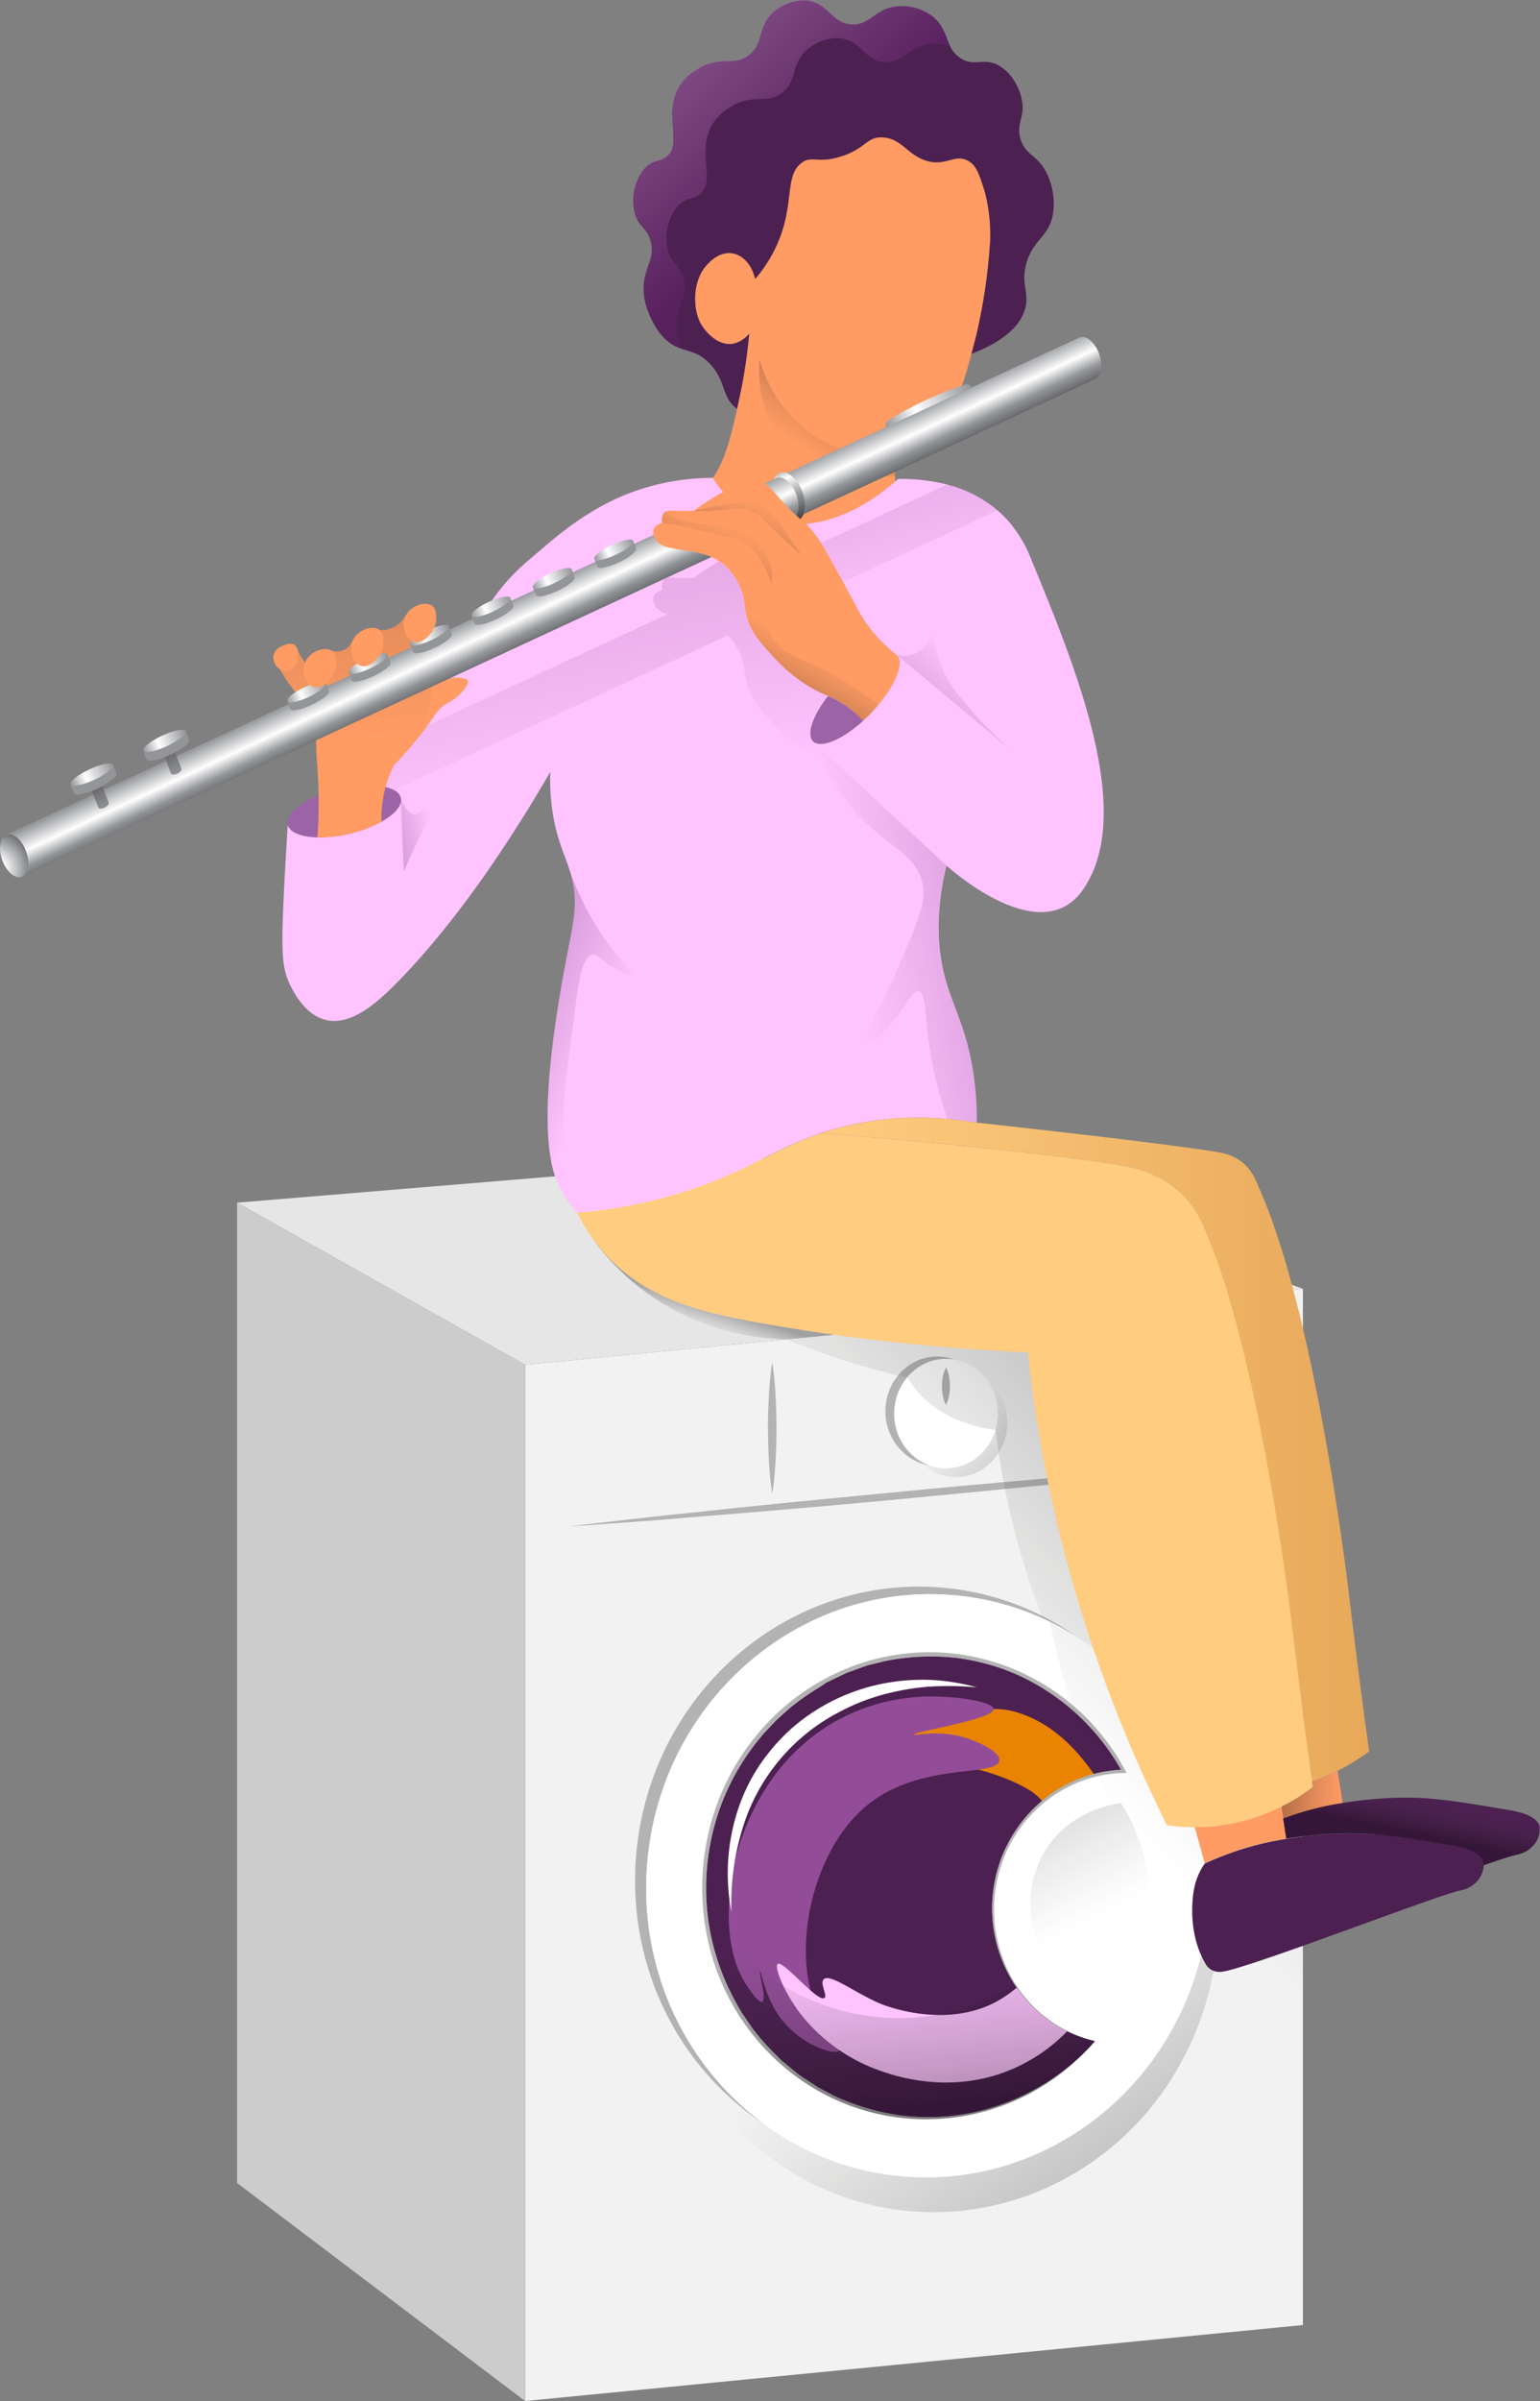 <svg id="Слой_1" data-name="Слой 1" xmlns="http://www.w3.org/2000/svg" xmlns:xlink="http://www.w3.org/1999/xlink" viewBox="0 0 362.45 564.85"><rect x="0" y="0" width="362.45" height="564.85" fill="#808080" stroke="none"/><defs><style>.cls-1{fill:#f2f2f2;}.cls-2{fill:#e6e6e6;}.cls-3{fill:#ccc;}.cls-4{fill:#b3b3b3;}.cls-5{fill:#fff;}.cls-6{fill:url(#Безымянный_градиент_11);}.cls-7{fill:#4c2051;}.cls-8{fill:#e98300;}.cls-9{fill:#934d98;}.cls-10{fill:#ffc4ff;}.cls-11{fill:url(#Безымянный_градиент_11-2);}.cls-12{fill:url(#Безымянный_градиент_11-3);}.cls-13{fill:url(#Безымянный_градиент_11-4);}.cls-14{fill:url(#Безымянный_градиент_11-5);}.cls-15{fill:url(#Безымянный_градиент_11-6);}.cls-16{opacity:0.5;fill:url(#Безымянный_градиент_60);}.cls-17{fill:#ff9b63;}.cls-18{fill:url(#Безымянный_градиент_11-7);}.cls-19{fill:url(#Безымянный_градиент_6);}.cls-20{fill:url(#Безымянный_градиент_6-2);}.cls-21{fill:url(#Безымянный_градиент_6-3);}.cls-22{fill:#9c64a6;}.cls-23{fill:url(#Безымянный_градиент_6-4);}.cls-24{fill:url(#Безымянный_градиент_6-5);}.cls-25{fill:url(#Безымянный_градиент_6-6);}.cls-26{fill:url(#Безымянный_градиент_11-8);}.cls-27{fill:url(#Безымянный_градиент_23);}.cls-28{fill:url(#Безымянный_градиент_20);}.cls-29{fill:url(#Безымянный_градиент_22);}.cls-30{fill:url(#Безымянный_градиент_13);}.cls-31{fill:url(#Безымянный_градиент_23-2);}.cls-32{fill:#939599;}.cls-33{fill:url(#Безымянный_градиент_23-3);}.cls-34{fill:url(#Безымянный_градиент_23-4);}.cls-35{fill:url(#Безымянный_градиент_23-5);}.cls-36{fill:url(#Безымянный_градиент_23-6);}.cls-37{fill:url(#Безымянный_градиент_23-7);}.cls-38{fill:url(#Безымянный_градиент_23-8);}.cls-39{fill:url(#Безымянный_градиент_19);}.cls-40{fill:url(#Безымянный_градиент_19-2);}.cls-41{fill:url(#Безымянный_градиент_23-9);}.cls-42{fill:url(#Безымянный_градиент_23-10);}.cls-43{fill:url(#Безымянный_градиент_11-9);}.cls-44{fill:url(#Безымянный_градиент_11-10);}.cls-45{fill:url(#Безымянный_градиент_11-11);}.cls-46{fill:#ffcc80;}.cls-47{fill:url(#Безымянный_градиент_12);}.cls-48{fill:url(#Безымянный_градиент_24);}.cls-49{fill:url(#Безымянный_градиент_11-12);}</style><linearGradient id="Безымянный_градиент_11" x1="293.65" y1="538.61" x2="313.28" y2="558.08" gradientUnits="userSpaceOnUse"><stop offset="0" stop-color="#3c3b36" stop-opacity="0"/><stop offset="1" stop-opacity="0.3"/></linearGradient><linearGradient id="Безымянный_градиент_11-2" x1="281.11" y1="658.75" x2="290.19" y2="699.95" gradientTransform="translate(75.93 -28.8) rotate(6.61)" xlink:href="#Безымянный_градиент_11"/><linearGradient id="Безымянный_градиент_11-3" x1="296.57" y1="664.94" x2="353.78" y2="731.09" gradientTransform="translate(75.93 -28.8) rotate(6.61)" xlink:href="#Безымянный_градиент_11"/><linearGradient id="Безымянный_градиент_11-4" x1="328.06" y1="654.34" x2="303.95" y2="608.07" xlink:href="#Безымянный_градиент_11"/><linearGradient id="Безымянный_градиент_11-5" x1="233.89" y1="516.6" x2="235.7" y2="511.02" xlink:href="#Безымянный_градиент_11"/><linearGradient id="Безымянный_градиент_11-6" x1="306.23" y1="603.44" x2="377.7" y2="534.51" xlink:href="#Безымянный_градиент_11"/><linearGradient id="Безымянный_градиент_60" x1="258.66" y1="247.7" x2="206.05" y2="191.25" gradientUnits="userSpaceOnUse"><stop offset="0" stop-color="#63206a"/><stop offset="1" stop-color="#ffc4ff"/></linearGradient><linearGradient id="Безымянный_градиент_11-7" x1="258.47" y1="309.9" x2="267.92" y2="295.46" xlink:href="#Безымянный_градиент_11"/><linearGradient id="Безымянный_градиент_6" x1="210.72" y1="452.12" x2="186.68" y2="441.94" gradientUnits="userSpaceOnUse"><stop offset="0" stop-color="#63206a" stop-opacity="0"/><stop offset="1" stop-color="#63206a" stop-opacity="0.3"/></linearGradient><linearGradient id="Безымянный_градиент_6-2" x1="267.7" y1="425.3" x2="311.38" y2="417.72" xlink:href="#Безымянный_градиент_6"/><linearGradient id="Безымянный_градиент_6-3" x1="300" y1="361.72" x2="285.64" y2="378.76" xlink:href="#Безымянный_градиент_6"/><linearGradient id="Безымянный_градиент_6-4" x1="170.91" y1="398.78" x2="159.96" y2="401.18" xlink:href="#Безымянный_градиент_6"/><linearGradient id="Безымянный_градиент_6-5" x1="213.89" y1="391.81" x2="196.93" y2="296.02" xlink:href="#Безымянный_градиент_6"/><linearGradient id="Безымянный_градиент_6-6" x1="288.51" y1="347.13" x2="269.84" y2="284.26" xlink:href="#Безымянный_градиент_6"/><linearGradient id="Безымянный_градиент_11-8" x1="153.42" y1="377.75" x2="149.58" y2="309.9" xlink:href="#Безымянный_градиент_11"/><linearGradient id="Безымянный_градиент_23" x1="296.05" y1="353.25" x2="318.25" y2="353.25" gradientTransform="translate(-133.53 95.11) rotate(-23.04)" gradientUnits="userSpaceOnUse"><stop offset="0" stop-color="#939599"/><stop offset="0.36" stop-color="#fff"/><stop offset="1" stop-color="#939599"/></linearGradient><linearGradient id="Безымянный_градиент_20" x1="203.18" y1="353.92" x2="197.22" y2="341.2" gradientUnits="userSpaceOnUse"><stop offset="0" stop-color="#3f3e40"/><stop offset="0.39" stop-color="#939599"/><stop offset="0.64" stop-color="#fff"/><stop offset="1" stop-color="#939599"/></linearGradient><radialGradient id="Безымянный_градиент_22" cx="67.6" cy="408.33" r="11.26" gradientTransform="translate(140.28 -0.68) rotate(19.62)" gradientUnits="userSpaceOnUse"><stop offset="0.2" stop-color="#fff"/><stop offset="0.63" stop-color="#939599"/><stop offset="1" stop-color="#3f3e40"/></radialGradient><linearGradient id="Безымянный_градиент_13" x1="269.37" y1="365.58" x2="269.37" y2="353.55" gradientTransform="translate(-133.53 95.11) rotate(-23.04)" gradientUnits="userSpaceOnUse"><stop offset="0" stop-color="#3f3e40"/><stop offset="0.45" stop-color="#939599"/><stop offset="0.86" stop-color="#fff"/><stop offset="1" stop-color="#bcbec0"/></linearGradient><linearGradient id="Безымянный_градиент_23-2" x1="141.14" y1="357.47" x2="151.24" y2="357.47" xlink:href="#Безымянный_градиент_23"/><linearGradient id="Безымянный_градиент_23-3" x1="157.07" y1="356.97" x2="167.17" y2="356.97" xlink:href="#Безымянный_градиент_23"/><linearGradient id="Безымянный_градиент_23-4" x1="173" y1="356.46" x2="183.1" y2="356.46" xlink:href="#Безымянный_градиент_23"/><linearGradient id="Безымянный_градиент_23-5" x1="188.93" y1="355.95" x2="199.03" y2="355.95" xlink:href="#Безымянный_градиент_23"/><linearGradient id="Безымянный_градиент_23-6" x1="204.86" y1="355.45" x2="214.96" y2="355.45" xlink:href="#Безымянный_градиент_23"/><linearGradient id="Безымянный_градиент_23-7" x1="220.79" y1="354.94" x2="230.89" y2="354.94" xlink:href="#Безымянный_градиент_23"/><linearGradient id="Безымянный_градиент_23-8" x1="236.72" y1="354.43" x2="246.82" y2="354.43" xlink:href="#Безымянный_градиент_23"/><linearGradient id="Безымянный_градиент_19" x1="91.28" y1="389.07" x2="96.65" y2="400.11" gradientUnits="userSpaceOnUse"><stop offset="0" stop-color="#666"/><stop offset="0.48" stop-color="#939599"/></linearGradient><linearGradient id="Безымянный_градиент_19-2" x1="108.23" y1="380.8" x2="113.66" y2="391.96" xlink:href="#Безымянный_градиент_19"/><linearGradient id="Безымянный_градиент_23-9" x1="86.62" y1="355.55" x2="97.63" y2="355.55" xlink:href="#Безымянный_градиент_23"/><linearGradient id="Безымянный_градиент_23-10" x1="105.45" y1="354.95" x2="116.46" y2="354.95" xlink:href="#Безымянный_градиент_23"/><linearGradient id="Безымянный_градиент_11-9" x1="240.41" y1="327.08" x2="232.09" y2="344.99" xlink:href="#Безымянный_градиент_11"/><linearGradient id="Безымянный_градиент_11-10" x1="248.04" y1="322.03" x2="241.04" y2="337.6" xlink:href="#Безымянный_градиент_11"/><linearGradient id="Безымянный_градиент_11-11" x1="257.27" y1="355.34" x2="250.01" y2="367.88" xlink:href="#Безымянный_градиент_11"/><linearGradient id="Безымянный_градиент_12" x1="262.16" y1="545.06" x2="391.03" y2="545.06" gradientUnits="userSpaceOnUse"><stop offset="0" stop-color="#b05500" stop-opacity="0"/><stop offset="1" stop-color="#b05500" stop-opacity="0.3"/></linearGradient><linearGradient id="Безымянный_градиент_24" x1="370.39" y1="626.23" x2="384.79" y2="626.23" gradientUnits="userSpaceOnUse"><stop offset="0" stop-opacity="0.3"/><stop offset="1" stop-color="#3c3b36" stop-opacity="0"/></linearGradient><linearGradient id="Безымянный_градиент_11-12" x1="402.25" y1="627.37" x2="400.69" y2="634.94" xlink:href="#Безымянный_градиент_11"/></defs><polygon class="cls-1" points="306.65 303.2 306.65 546.97 123.58 564.85 123.58 321.08 181.13 315.46 185.06 315.08 259.89 307.77 306.65 303.2"/><polygon class="cls-2" points="306.65 303.19 123.59 321.07 55.8 282.93 214.24 269.81 306.65 303.19"/><polygon class="cls-3" points="123.59 321.07 123.59 564.85 55.8 513.56 55.8 282.93 123.59 321.07"/><path class="cls-4" d="M202.51,563.12c6.76-.83,13.53-1.56,20.3-2.34l20.31-2.15c13.55-1.42,27.11-2.69,40.67-4s27.13-2.49,40.71-3.63l20.38-1.66c6.8-.49,13.59-1,20.4-1.48-6.76.84-13.53,1.56-20.3,2.34l-20.31,2.16c-13.55,1.41-27.11,2.68-40.67,4s-27.13,2.49-40.72,3.62l-20.37,1.67C216.11,562.13,209.32,562.68,202.51,563.12Z" transform="translate(-68.78 -204)"/><path class="cls-4" d="M250.53,524.48a75,75,0,0,1,.78,7.72c.16,2.58.2,5.15.22,7.72s-.06,5.15-.22,7.72a71.83,71.83,0,0,1-.78,7.72,77.33,77.33,0,0,1-.78-7.72c-.16-2.57-.2-5.14-.22-7.72s.07-5.14.23-7.72A75,75,0,0,1,250.53,524.48Z" transform="translate(-68.78 -204)"/><path class="cls-4" d="M301.57,536c0,7.1-5.46,12.88-12.21,12.88a11.73,11.73,0,0,1-6.85-2.23A13.08,13.08,0,0,1,277.17,536c0-7.11,5.46-12.88,12.19-12.88a11.87,11.87,0,0,1,9.12,4.33A13.18,13.18,0,0,1,301.57,536Z" transform="translate(-68.78 -204)"/><path class="cls-5" d="M303.63,536.55c0,7.1-5.46,12.88-12.21,12.88a11.68,11.68,0,0,1-6.84-2.23,13.08,13.08,0,0,1-5.35-10.65c0-7.11,5.46-12.88,12.19-12.88a11.87,11.87,0,0,1,9.12,4.33A13.18,13.18,0,0,1,303.63,536.55Z" transform="translate(-68.78 -204)"/><path class="cls-6" d="M305.87,538.63c0,7.11-5.46,12.87-12.19,12.87a11.87,11.87,0,0,1-9.1-4.3,11.68,11.68,0,0,0,6.84,2.23c6.75,0,12.21-5.78,12.21-12.88a13.18,13.18,0,0,0-3.09-8.55A13,13,0,0,1,305.87,538.63Z" transform="translate(-68.78 -204)"/><path class="cls-4" d="M291.43,525.72a7.84,7.84,0,0,1,.73,2.19,11.91,11.91,0,0,1,0,4.4,8,8,0,0,1-.74,2.2,7.72,7.72,0,0,1-.74-2.2,12.2,12.2,0,0,1,0-4.4A7.87,7.87,0,0,1,291.43,525.72Z" transform="translate(-68.78 -204)"/><path class="cls-4" d="M349.89,633.34a67.75,67.75,0,0,0-2.21-9.12C340,599.63,319,580.76,292.46,577.69c-36.35-4.21-69.37,22.89-73.73,60.52a70.4,70.4,0,0,0,2.45,28.34s0,0,0,0a67.57,67.57,0,0,0,31.58,39.7A64.17,64.17,0,0,0,276.67,714c26.53,3.08,51.26-10.49,64.4-32.66.14-.26.29-.5.43-.76a70.86,70.86,0,0,0,8.39-47.22Z" transform="translate(-68.78 -204)"/><path class="cls-7" d="M320,681.8a29.29,29.29,0,0,0,6.56,2.36,52.5,52.5,0,0,1-45.74,18.08c-29.14-3.38-49.92-30.56-46.42-60.71a57.86,57.86,0,0,1,1.92-9.53c7.36-25.06,31.19-42,57.15-39a52.51,52.51,0,0,1,40.4,28.06,29.63,29.63,0,0,0-7.26.87,30.81,30.81,0,0,0-12.18,6.18,31.63,31.63,0,0,0-5,5.16,32.79,32.79,0,0,0-1.22,38.14,30.15,30.15,0,0,0,3.5,4.3A30.53,30.53,0,0,0,320,681.8Z" transform="translate(-68.78 -204)"/><path class="cls-8" d="M326.65,622a30.81,30.81,0,0,0-12.18,6.18,12.21,12.21,0,0,0-2.85-2.67c-7.31-4.86-21.29-7.77-28.23-7.29-1.14.08-5.14.44-5.9-1.28a2.3,2.3,0,0,1,.1-1.68c.72-2.05,2.85-3,5.17-4,7.9-3.41,7.69-3.35,7.88-3.4,5.86-1.72,12.25-2.29,16-1.42C315.7,608.54,322.24,615.37,326.65,622Z" transform="translate(-68.78 -204)"/><path class="cls-9" d="M241.71,641.91c1.1-4.62,6.11-22.91,23.48-32.83a46.22,46.22,0,0,1,24.45-5.94c5.86.12,12.95,1.39,13,2.91.06,2.49-18.81,5.28-18.7,6,.06.41,6.51-1.45,13.48,1.25,1.11.43,6.68,2.58,6.55,4.83-.23,4-18.11.3-30.7,10.23-14.06,11.08-19,37.19-11,50.57,1.92,3.2,5,6.29,4.14,7.37-1.11,1.48-9.14-1.26-13.82-7.4-3.79-5-4.61-11.16-4.93-11.06s1.61,6.59.54,7.11c-.92.44-3.65-3.82-3.9-4.21C237.56,660.14,241.26,643.78,241.71,641.91Z" transform="translate(-68.78 -204)"/><path class="cls-10" d="M320,681.8a39.7,39.7,0,0,1-9.89,7.48c-15.72,8.41-30.79,3.05-34.21,1.85a41,41,0,0,1-18.77-13.43c-3.88-5.13-6.18-11-5.31-11.68,1.27-.95,9.44,9.19,11,8,.76-.58-1.11-3.36-.2-4.37,1.42-1.54,7.43,3.23,13.37,5.72.86.37,14.89,6,27-.32a27.77,27.77,0,0,0,5.23-3.59,30.15,30.15,0,0,0,3.5,4.3A30.53,30.53,0,0,0,320,681.8Z" transform="translate(-68.78 -204)"/><path class="cls-5" d="M350.3,626c-7.71-24.59-28.69-43.46-55.22-46.53-36.35-4.22-69.37,22.89-73.73,60.52-3.33,28.68,11,55.22,34.05,68.08a64.11,64.11,0,0,0,23.89,7.69c26.52,3.08,51.26-10.49,64.4-32.66.14-.26.29-.5.43-.76A70.85,70.85,0,0,0,350.3,626Zm-69.44,76.22c-25.46-3-44.55-24.08-46.61-49.5a56.19,56.19,0,0,1,.19-11.21c3.49-30.16,29.93-51.87,59.07-48.5a52.51,52.51,0,0,1,40.4,28.06c-15.55-.05-29.05,12-31,28.38a32.39,32.39,0,0,0,4.92,21.37,30.45,30.45,0,0,0,18.72,13.32A52.5,52.5,0,0,1,280.86,702.24Z" transform="translate(-68.78 -204)"/><path class="cls-4" d="M326.6,684.16A53.33,53.33,0,0,1,298,701.72c-.69.19-1.4.31-2.1.43s-1.4.27-2.11.37c-1.42.15-2.83.39-4.27.43a51.13,51.13,0,0,1-8.57-.18,55.76,55.76,0,0,1-16.48-4.61l-3.84-1.95c-1.22-.75-2.41-1.55-3.63-2.32l-.9-.58-.85-.67-1.68-1.34c-.56-.44-1.14-.88-1.68-1.34l-1.55-1.5a56.41,56.41,0,0,1-5.78-6.38l-2.47-3.54c-.81-1.19-1.45-2.48-2.18-3.72a57.59,57.59,0,0,1-5.76-16.2A57.76,57.76,0,0,1,238,624.79a58.17,58.17,0,0,1,9.26-14.52,52,52,0,0,1,13.25-11l1.85-1.11c.64-.33,1.3-.63,1.95-.94l2-.93,1-.46,1-.37c1.36-.48,2.72-1,4.08-1.45l4.21-1.05a56.16,56.16,0,0,1,17.21-.79A53,53,0,0,1,310.31,597a53.94,53.94,0,0,1,24.29,23.73l.6,1.15h-1.29a29.73,29.73,0,0,0-20.4,8,32.42,32.42,0,0,0-5.08,41.34A30.53,30.53,0,0,0,326.6,684.16Zm0,0a29.84,29.84,0,0,1-10.5-4.53,31.27,31.27,0,0,1-8.11-8.15,33,33,0,0,1,4.65-42.57,31.16,31.16,0,0,1,21.27-8.59l-.68,1.13a53.19,53.19,0,0,0-23.69-22.85,51.23,51.23,0,0,0-16-4.62,54.38,54.38,0,0,0-16.6.82l-4.05,1c-1.31.45-2.61.95-3.92,1.41l-1,.36-.94.45-1.88.9-1.88.91L261.54,601a58.5,58.5,0,0,0-6.83,4.78l-3.1,2.79c-1,1-1.9,2-2.86,3a55.87,55.87,0,0,0-9,14,55.89,55.89,0,0,0-3.86,32.75A56.47,56.47,0,0,0,241.39,674c.69,1.21,1.3,2.47,2.07,3.64l2.36,3.46a55,55,0,0,0,5.54,6.27l1.49,1.48c.53.45,1.08.88,1.62,1.33l1.63,1.32.81.66.88.58c1.17.76,2.32,1.55,3.51,2.3L265,697a54.76,54.76,0,0,0,16.06,4.7,52.13,52.13,0,0,0,16.76-.74A53.67,53.67,0,0,0,326.6,684.16Z" transform="translate(-68.78 -204)"/><path class="cls-4" d="M326.6,684.16A53.33,53.33,0,0,1,298,701.72c-.69.19-1.4.31-2.1.43s-1.4.27-2.11.37c-1.42.15-2.83.39-4.27.43a51.13,51.13,0,0,1-8.57-.18,55.76,55.76,0,0,1-16.48-4.61l-3.84-1.95c-1.22-.75-2.41-1.55-3.63-2.32l-.9-.58-.85-.67-1.68-1.34c-.56-.44-1.14-.88-1.68-1.34l-1.55-1.5a56.41,56.41,0,0,1-5.78-6.38l-2.47-3.54c-.81-1.19-1.45-2.48-2.18-3.72a57.59,57.59,0,0,1-5.76-16.2A57.76,57.76,0,0,1,238,624.79a58.17,58.17,0,0,1,9.26-14.52,52,52,0,0,1,13.25-11l1.85-1.11c.64-.33,1.3-.63,1.95-.94l2-.93,1-.46,1-.37c1.36-.48,2.72-1,4.08-1.45l4.21-1.05a56.16,56.16,0,0,1,17.21-.79A53,53,0,0,1,310.31,597a53.94,53.94,0,0,1,24.29,23.73l.6,1.15h-1.29a29.73,29.73,0,0,0-20.4,8,32.42,32.42,0,0,0-5.08,41.34A30.53,30.53,0,0,0,326.6,684.16Zm0,0a29.84,29.84,0,0,1-10.5-4.53,31.27,31.27,0,0,1-8.11-8.15,33,33,0,0,1,4.65-42.57,31.16,31.16,0,0,1,21.27-8.59l-.68,1.13a53.19,53.19,0,0,0-23.69-22.85,51.23,51.23,0,0,0-16-4.62,54.38,54.38,0,0,0-16.6.82l-4.05,1c-1.31.45-2.61.95-3.92,1.41l-1,.36-.94.45-1.88.9-1.88.91L261.54,601a58.5,58.5,0,0,0-6.83,4.78l-3.1,2.79c-1,1-1.9,2-2.86,3a55.87,55.87,0,0,0-9,14,55.89,55.89,0,0,0-3.86,32.75A56.47,56.47,0,0,0,241.39,674c.69,1.21,1.3,2.47,2.07,3.64l2.36,3.46a55,55,0,0,0,5.54,6.27l1.49,1.48c.53.45,1.08.88,1.62,1.33l1.63,1.32.81.66.88.58c1.17.76,2.32,1.55,3.51,2.3L265,697a54.76,54.76,0,0,0,16.06,4.7,52.13,52.13,0,0,0,16.76-.74A53.67,53.67,0,0,0,326.6,684.16Z" transform="translate(-68.78 -204)"/><path class="cls-5" d="M240.93,653.81a48.06,48.06,0,0,1,1.33-23.45,43.47,43.47,0,0,1,5.11-10.83,47.12,47.12,0,0,1,7.81-9A46.31,46.31,0,0,1,276,600.19a49.24,49.24,0,0,1,11.46-1,49.9,49.9,0,0,1,11.24,1.77,71.37,71.37,0,0,0-11.22-.17,58.27,58.27,0,0,0-10.93,1.89,48.93,48.93,0,0,0-10.26,4.09,45.85,45.85,0,0,0-21.76,24.45A59.68,59.68,0,0,0,240.93,653.81Z" transform="translate(-68.78 -204)"/><path class="cls-11" d="M326.6,684.16a52.5,52.5,0,0,1-45.74,18.08c-25.46-3-44.55-24.08-46.61-49.5,9.94,15.57,26.57,25.53,44.75,26a51.8,51.8,0,0,0,28.88-7.92A30.45,30.45,0,0,0,326.6,684.16Z" transform="translate(-68.78 -204)"/><path class="cls-5" d="M352.51,635.14A67.6,67.6,0,0,0,350.3,626c-7.71-24.6-28.69-43.47-55.22-46.54-36.35-4.21-69.37,22.89-73.73,60.52a70.28,70.28,0,0,0,2.45,28.35l0,0a67.57,67.57,0,0,0,31.58,39.7,64.12,64.12,0,0,0,23.89,7.7c26.52,3.07,51.26-10.5,64.4-32.67.14-.25.29-.5.43-.76A70.08,70.08,0,0,0,353,655.28,70.82,70.82,0,0,0,352.51,635.14ZM234.24,652.75a57.07,57.07,0,0,1,.2-11.22c3.49-30.15,29.93-51.87,59.07-48.49a52.5,52.5,0,0,1,40.4,28.05,31.62,31.62,0,0,0-3.23.17c-14.15,1.5-26,13-27.72,28.21a32.55,32.55,0,0,0,1.88,15.33,31.15,31.15,0,0,0,3,6.05,30.49,30.49,0,0,0,18.72,13.32,54.07,54.07,0,0,1-5.41,5.4,52.06,52.06,0,0,1-40.33,12.67c-21.18-2.46-38-17.49-44.19-37.11A56.68,56.68,0,0,1,234.24,652.75Z" transform="translate(-68.78 -204)"/><path class="cls-12" d="M355,663.45A70.36,70.36,0,0,1,346,690.54c-.14.25-.29.5-.43.76C332.48,713.46,307.74,727,281.21,724a64.17,64.17,0,0,1-23.89-7.69,67.93,67.93,0,0,1-33.5-47.88,67.57,67.57,0,0,0,31.58,39.7,64.12,64.12,0,0,0,23.89,7.7c26.52,3.07,51.26-10.5,64.4-32.67.14-.25.29-.5.43-.76A70.08,70.08,0,0,0,353,655.28a70.82,70.82,0,0,0-.53-20.14A70.23,70.23,0,0,1,355,663.45Z" transform="translate(-68.78 -204)"/><path class="cls-13" d="M332.63,628.17c-1.28.15-12,1.59-17.94,11.34-.65,1-5.83,9.83-2.07,20.08,4.65,12.64,18.44,15.32,19,15.42a42,42,0,0,0,1-46.84Z" transform="translate(-68.78 -204)"/><path class="cls-14" d="M208.89,496.29a57.51,57.51,0,0,0,44.94,22.78L265,518Z" transform="translate(-68.78 -204)"/><path class="cls-15" d="M375.43,655.86v15.73c-7,5.24-14.74,7.37-20.32,4.75-6.89-3.23-9.34-13.19-11.66-22.58a68.39,68.39,0,0,1-1.49-8.19A116.66,116.66,0,0,1,330.3,628c-7.68-14.28-11-27.67-13.17-36.79-.57-2.37-1-4.34-1.28-5.71l-1.68-.79a182.49,182.49,0,0,1-11.08-44.32c-4.46-.6-13.18-2.5-18.9-9.67a21.7,21.7,0,0,1-1.85-2.71l-2.23-.39q-5.33-1.3-11.09-3.08c-5.47-1.7-10.53-3.54-15.18-5.42l74.83-7.31Q352.05,583.83,375.43,655.86Z" transform="translate(-68.78 -204)"/><path class="cls-7" d="M310.36,265.89c-1.37,4.73.58,6.71-.2,10.25-.87,4-4.63,9.06-18.39,13-.56,0-1.6-.09-2.91-.06-15.68.34-22.64,11.39-38.17,12.7-4,.34-6.47-.16-8.46-1.62-3.63-2.68-2.47-6.15-6.07-10.25-4.11-4.69-7.49-2.27-11.64-7-.68-.79-4.37-5.62-4.26-11.24.09-4.82,2.66-6.53,1.75-10.63-.81-3.67-3-3.32-3.92-7.36a12.06,12.06,0,0,1,2.07-9.64c2.38-3,4.37-1.49,6.28-4,2.37-3.14-1.21-9.48,2.05-15.43a11.36,11.36,0,0,1,4-4.05c5.58-3.84,9-.62,12.73-3.74,3.53-2.94,1.74-6.8,5.92-10.23a11,11,0,0,1,7.11-2.49c5.34.28,6,5.24,10.74,5.67s5.87-4.34,12-4.28a11.85,11.85,0,0,1,7,2.21c4.39,3.26,3,7.54,6.88,10,3.44,2.22,5.64-.49,9.45,2s4.77,7,4.88,7.43c1,4.43-1.3,5.65-.27,9.42,1.13,4.13,4.22,3.76,6.42,8.67a16.31,16.31,0,0,1,1.23,9.23C315.58,259.84,312,260.23,310.36,265.89Z" transform="translate(-68.78 -204)"/><path class="cls-16" d="M292.46,214.9a12.65,12.65,0,0,0-3.64-.54c-6.11-.06-7.26,4.7-12,4.28s-5.39-5.39-10.74-5.66h-.44a11.21,11.21,0,0,0-6.67,2.49c-4.18,3.43-2.39,7.29-5.92,10.23-3.75,3.12-7.15-.09-12.73,3.74a11.45,11.45,0,0,0-4,4c-3.26,6,.32,12.29-2.05,15.43-1.91,2.53-3.9,1-6.28,4a12.06,12.06,0,0,0-2.07,9.64c.92,4,3.11,3.69,3.92,7.36.91,4.1-1.65,5.81-1.75,10.63a15,15,0,0,0,1,5.41,10.15,10.15,0,0,1-4.53-3.13c-.68-.78-4.37-5.62-4.26-11.23.09-4.83,2.66-6.54,1.75-10.64-.81-3.66-3-3.31-3.92-7.36a12.06,12.06,0,0,1,2.07-9.64c2.38-3,4.37-1.49,6.28-4,2.37-3.14-1.21-9.47,2.05-15.43a11.45,11.45,0,0,1,4-4.05c5.58-3.83,9-.62,12.73-3.74,3.53-2.94,1.74-6.79,5.92-10.22a11,11,0,0,1,7.11-2.49c4.51.23,5.69,3.79,8.79,5.16a6.27,6.27,0,0,0,1.95.5c4.72.42,5.87-4.34,12-4.28a11.85,11.85,0,0,1,7,2.21C291,209.86,291.3,212.6,292.46,214.9Z" transform="translate(-68.78 -204)"/><path class="cls-17" d="M301.82,260.35c0,.3,0,.7-.08,1.34a132.19,132.19,0,0,1-3.2,21.22c-3.09,12-5.26,20.58-12.93,25.87a24.08,24.08,0,0,1-5.68,2.89,14.69,14.69,0,0,0-.51,4.28,14.4,14.4,0,0,0,.69,4.05,13.58,13.58,0,0,0,4,6c-2.41,2.26-11.86,10.58-25.83,10.37-17.87-.27-28.5-14.27-29.95-16.26a7.92,7.92,0,0,0,3.94-.26c6.3-2.17,8.54-12.76,10.72-23.09a119.16,119.16,0,0,0,2.12-14.31,6.51,6.51,0,0,1-3.94,2.43c-3.6.51-6.33-3.09-6.73-3.62a10,10,0,0,1-.74-1.14c-1.75-3.07-2.24-10,1.65-14,.71-.74,3-3.09,6-2.48,2.45.5,4.47,2.87,5.15,6a32.41,32.41,0,0,0,5.75-9.5c3.41-8.77,1.28-14.83,5.15-17.79,2.46-1.9,3.75.26,9.42-1.57s5.89-4.49,9.36-4.46c4.63,0,6,4,10.49,5.46,4.73,1.56,6.94-1.88,10.21.21,1.77,1.13,2.4,3.11,3.66,7.09A39.92,39.92,0,0,1,301.82,260.35Z" transform="translate(-68.78 -204)"/><path class="cls-18" d="M279.93,311.67l-.51,4.28c-.87.08-1.81.14-2.8.14,0,0-1.55,0-3.13-.15-15.8-1.61-21.89-10.29-21.89-10.29-4.33-6.15-4.33-13.53-4.07-17.08a33.76,33.76,0,0,0,6.8,12.62C263.94,312.21,277.46,311.79,279.93,311.67Z" transform="translate(-68.78 -204)"/><path class="cls-10" d="M324.16,412.54a13.09,13.09,0,0,1-4.32,4.45c-10.23,6.11-25.94-7.28-28.31-9.35-2.92,12.12-1.84,20.79-.29,26.49,1.83,6.73,5,11.74,6.58,22.13a71.7,71.7,0,0,1,.86,11.84c-2.41-.4-4.72-.68-6.93-.86a73.71,73.71,0,0,0-26.83,2.42c-1,.27-1.87.56-2.76.85-11.54,3.83-17.77,9.35-33.29,14.11a114.27,114.27,0,0,1-24.31,4.68,29.85,29.85,0,0,1-3.86-5.61c-2-3.71-6.3-13.86,1.28-53.61,1.75-9.15,2.88-13.34,1.43-19.33-.14-.6-.3-1.17-.47-1.73,0,0,0,0,0,0l0,0c-1.23-4-3.06-7.31-4.07-13.76a50.82,50.82,0,0,1-.58-9.66c-8.43,14.53-21.12,34.26-35.76,49.24-4.87,5-11.31,10.82-17.45,9-4.65-1.35-7.21-6.51-8-8.1-2-4.11-2.17-7.83-1.43-22.75.28-5.6.58-10.62.86-15l7.26-2.28,7.62-2.39c1-1.25,2.27-2.77,3.68-4.55,2.31-2.91,5.1-6.51,8.13-10.66,3.17-4.33,5.8-8.12,8-11.48,10.95-16.54,12.31-22.69,22.5-31.28,5.33-4.49,13-11.66,24.23-15.71a55.32,55.32,0,0,1,18.61-3.21,24.17,24.17,0,0,0,8.66,8.32c10.08,5.52,23.73,2.18,34.93-8.07A43.34,43.34,0,0,1,291.72,318a29.43,29.43,0,0,1,11.82,6.07,24.48,24.48,0,0,1,2.57,2.53,29.94,29.94,0,0,1,5.38,9C321.89,360.85,335.73,394.48,324.16,412.54Z" transform="translate(-68.78 -204)"/><path class="cls-19" d="M219.09,434.16a22.27,22.27,0,0,1-5.47-2.23c-3.36-1.93-4.2-3.58-5.47-3.36-2.31.41-3.19,6.5-3.93,12.11-2,15.26-3,22.89-2.82,27.91a96.84,96.84,0,0,0,3.16,20.71,29.85,29.85,0,0,1-3.86-5.61c-2-3.71-6.3-13.86,1.28-53.61,1.75-9.15,2.88-13.34,1.43-19.33-.14-.6-.3-1.17-.47-1.73a66.89,66.89,0,0,0,7.26,14.53A62.14,62.14,0,0,0,219.09,434.16Z" transform="translate(-68.78 -204)"/><path class="cls-20" d="M298.68,468.1c-2.41-.4-4.72-.68-6.93-.86-.15-.42-.29-.84-.42-1.25a91.91,91.91,0,0,1-4.49-21.81c-.2-2.48-.4-6.6-1.83-7s-2.93,3.37-6.22,7.37a32.65,32.65,0,0,1-9.33,7.77,174.57,174.57,0,0,0,10.61-20.52c4.56-10.44,6.81-15.74,5.85-19.92-1.91-8.33-10.33-8.64-19.2-21.12a53.31,53.31,0,0,1-4.74-8.08c-.79-1.63-1.38-3.08-1.84-4.27h0l0,0s0,0,0,0l8.41,7.83,22.92,21.33c-2.92,12.12-1.84,20.79-.29,26.49,1.83,6.73,5,11.74,6.58,22.13A71.7,71.7,0,0,1,298.68,468.1Z" transform="translate(-68.78 -204)"/><path class="cls-21" d="M307.09,380.82l-27-22.53-.22-.18.09,0a6.42,6.42,0,0,0,3.93-.22c3.4-1.32,4.46-5.14,4.57-5.58a26.55,26.55,0,0,0,1.8,8.21A25.81,25.81,0,0,0,294,367,103.46,103.46,0,0,0,307.09,380.82Z" transform="translate(-68.78 -204)"/><path class="cls-22" d="M158.56,397.32h0A32,32,0,0,1,143.48,401c-3.88-.1-6.65-1.19-7-3.08-.43-2.22,2.62-4.9,7.3-6.8a31.77,31.77,0,0,1,5-1.57,24.67,24.67,0,0,1,10.75-.39,7.79,7.79,0,0,1,2,.73,2.89,2.89,0,0,1,1.62,1.93C163.43,393.58,161.62,395.61,158.56,397.32Z" transform="translate(-68.78 -204)"/><path class="cls-22" d="M272,373.52c-4.88,4.43-9.82,6.55-11.75,5,0,0,0,0,0,0l0,0h0a1.75,1.75,0,0,1-.2-.19c-1.48-1.76.1-6.1,3.6-10.59a21,21,0,0,1,3.78,2A27.63,27.63,0,0,1,272,373.52Z" transform="translate(-68.78 -204)"/><path class="cls-23" d="M166.37,395.61c.9,0,1.46-.73,4.22-3.44,1.13-1.11,2.06-2,2.66-2.55q-3.36,6.27-6.64,13.24c-1,2.07-1.9,4.11-2.79,6.14q-.36-8.58-.73-17.17C163.72,393.37,164.87,395.55,166.37,395.61Z" transform="translate(-68.78 -204)"/><path class="cls-24" d="M260.14,378.44c.46,1.19,1.05,2.64,1.84,4.27a26.52,26.52,0,0,1-3.28-1.78,39.22,39.22,0,0,1-8.06-6.85c-3.34-3.72-5.08-5.64-6-8.94-.85-3-.35-4.73-1.91-7.9a16,16,0,0,0-2.18-3.29c-.14-.16-.27-.32-.43-.48L161.47,389.9a7.79,7.79,0,0,0-2-.73,24.18,24.18,0,0,1,1.42-3.95c2.23-4.87,4.48-5.48,7-9.85l58-26.87a4.52,4.52,0,0,1-2.82-1.87,2.93,2.93,0,0,1-.49-2.2c.34-1.15,1.74-1.55,2.06-1.64a2.83,2.83,0,0,1,.4-2.38,1.41,1.41,0,0,1,.52-.35c.62-.24,1.62-.12,3.55-.08,1.24,0,2.24,0,2.91,0a59,59,0,0,1,6-3.93,11.76,11.76,0,0,1,1.67,1.3,9.74,9.74,0,0,1,.83.88,16,16,0,0,1,2.18,3.29c1.56,3.17,1.06,4.89,1.91,7.9a13.5,13.5,0,0,0,.62,1.73c1,2.35,2.68,4.19,5.4,7.21a39.22,39.22,0,0,0,8.06,6.85,29.33,29.33,0,0,0,4.84,2.46c-3.5,4.49-5.08,8.83-3.6,10.59a1.75,1.75,0,0,0,.2.19Z" transform="translate(-68.78 -204)"/><path class="cls-25" d="M303.54,324.07,267.23,340.9l-.32-.59c-2.27-4.14-3.72-6.78-4.85-8.57L291.72,318A29.43,29.43,0,0,1,303.54,324.07Z" transform="translate(-68.78 -204)"/><path class="cls-17" d="M155.24,377.1a23.2,23.2,0,0,1,3.53-4.62,22.78,22.78,0,0,1,4.91-3.73,21.86,21.86,0,0,1,4.08-1.8c1.22-.79,2.29-1.38,3.09-1.81a12.85,12.85,0,0,1,4.91-1.74,5.88,5.88,0,0,1,1.6.12c.84.16,1.32.26,1.49.6.36.75-.93,2.2-1.33,2.65a12.17,12.17,0,0,1-3.47,2.7c-2.22,1.2-2.69,2.66-5.74,6.67a76.67,76.67,0,0,1-6.73,7.75Q158.42,380.5,155.24,377.1Z" transform="translate(-68.78 -204)"/><path class="cls-17" d="M170.38,359.08l-6-10.46a7.27,7.27,0,0,1-3.28,3.09,6.25,6.25,0,0,1-2.91.53L151.67,355a4.4,4.4,0,0,1-2.33,2.05,3.92,3.92,0,0,1-2.94-.15q-.89,3.09-1.78,6.18c-.1.43-.27,1.16-.46,2.09-.65-.89-1.31-1.8-2-2.76C141,360.69,140,359,139,357.45l-4.57,3.45a29.69,29.69,0,0,0,2.63,4.3,28.62,28.62,0,0,0,5.78,5.89c.23-.64.47-1.28.7-1.93a81,81,0,0,0-.06,15.09c0,.48.11,2.08.22,4.29,0,.68.06,1.49.07,2.59,0,2.87,0,6.19-.28,9.88a32,32,0,0,0,15.08-3.68h0a29.5,29.5,0,0,1,.94-8.15,24.18,24.18,0,0,1,1.42-3.95c2.7-5.9,5.73-6.16,7.83-11.44a23.66,23.66,0,0,0,1.33-5.5A37.7,37.7,0,0,0,170.38,359.08Z" transform="translate(-68.78 -204)"/><path class="cls-26" d="M170.38,359.08l-6-10.46a7.27,7.27,0,0,1-3.28,3.09,6.25,6.25,0,0,1-2.91.53L151.67,355a4.4,4.4,0,0,1-2.33,2.05,3.92,3.92,0,0,1-2.94-.15q-.89,3.09-1.78,6.18c-.1.43-.27,1.16-.46,2.09-.65-.89-1.31-1.8-2-2.76C141,360.69,140,359,139,357.45l-4.57,3.45a29.69,29.69,0,0,0,2.63,4.3,28.62,28.62,0,0,0,5.78,5.89c.23-.64.47-1.28.7-1.93a81,81,0,0,0-.06,15.09c0,.48.11,2.08.22,4.29,0,.68.06,1.49.07,2.59,0,2.87,0,6.19-.28,9.88a32,32,0,0,0,15.08-3.68h0a29.5,29.5,0,0,1,.94-8.15,24.18,24.18,0,0,1,1.42-3.95c2.7-5.9,5.73-6.16,7.83-11.44a23.66,23.66,0,0,0,1.33-5.5A37.7,37.7,0,0,0,170.38,359.08Z" transform="translate(-68.78 -204)"/><path class="cls-27" d="M298.06,296.85,278,306.17l-.65-1.64a1.37,1.37,0,0,1,.52-1.66A86.27,86.27,0,0,1,296,294.46a1.2,1.2,0,0,1,1.47.75Z" transform="translate(-68.78 -204)"/><path class="cls-28" d="M327.37,287c1.06,2.7.69,5.46-.81,6.16L74,410.22l-3.82-9.78,252.55-117C324.25,282.72,326.32,284.34,327.37,287Z" transform="translate(-68.78 -204)"/><ellipse class="cls-29" cx="72.1" cy="405.33" rx="2.99" ry="5.25" transform="translate(-200.68 -156.26) rotate(-19.62)"/><path class="cls-30" d="M254,315.29a2.21,2.21,0,0,0-1.8,0,2.53,2.53,0,0,0-1.25,1.42l.51-.24c1.5-.69,3.58.93,4.64,3.62s.68,5.46-.82,6.16l-.51.24a2.28,2.28,0,0,0,1.81,0,2.6,2.6,0,0,0,1.24-1.41,8.07,8.07,0,0,0-.32-5.64A7.19,7.19,0,0,0,254,315.29Z" transform="translate(-68.78 -204)"/><path class="cls-31" d="M145.5,364.73c.14.36-.39,1-1.33,1.67a16.48,16.48,0,0,1-2.81,1.62,15.18,15.18,0,0,1-3,1.09c-1.09.25-1.87.23-2-.13-.26-.66,1.58-2.13,4.12-3.3S145.24,364.07,145.5,364.73Z" transform="translate(-68.78 -204)"/><path class="cls-32" d="M145.5,364.73l.7,1.81c.25.64-1.59,2.13-4.13,3.31s-4.78,1.58-5,.94l-.71-1.81c.14.36.92.38,2,.13a15.18,15.18,0,0,0,3-1.09,16.48,16.48,0,0,0,2.81-1.62C145.11,365.72,145.64,365.09,145.5,364.73Z" transform="translate(-68.78 -204)"/><path class="cls-33" d="M160,358c.14.36-.39,1-1.33,1.67a16.48,16.48,0,0,1-2.81,1.62,15.18,15.18,0,0,1-3,1.09c-1.09.25-1.87.23-2-.13-.26-.66,1.58-2.13,4.12-3.3S159.7,357.37,160,358Z" transform="translate(-68.78 -204)"/><path class="cls-32" d="M160,358l.7,1.81c.25.64-1.59,2.13-4.13,3.31s-4.78,1.58-5,.94l-.71-1.81c.14.36.92.38,2,.13a15.18,15.18,0,0,0,3-1.09,16.48,16.48,0,0,0,2.81-1.62C159.57,359,160.1,358.39,160,358Z" transform="translate(-68.78 -204)"/><path class="cls-34" d="M174.42,351.33c.14.36-.39,1-1.33,1.67a16.48,16.48,0,0,1-2.81,1.62,15,15,0,0,1-3,1.09c-1.09.25-1.87.23-2-.13-.26-.66,1.58-2.13,4.12-3.3S174.16,350.67,174.42,351.33Z" transform="translate(-68.78 -204)"/><path class="cls-32" d="M174.42,351.33l.7,1.81c.25.64-1.59,2.13-4.13,3.31s-4.78,1.58-5,.94l-.71-1.81c.14.36.92.38,2,.13a15,15,0,0,0,3-1.09,16.48,16.48,0,0,0,2.81-1.62C174,352.32,174.56,351.69,174.42,351.33Z" transform="translate(-68.78 -204)"/><path class="cls-35" d="M188.88,344.63c.14.36-.39,1-1.33,1.67a16.48,16.48,0,0,1-2.81,1.62,15.6,15.6,0,0,1-3,1.09c-1.09.25-1.87.23-2-.13-.26-.66,1.58-2.13,4.12-3.3S188.62,344,188.88,344.63Z" transform="translate(-68.78 -204)"/><path class="cls-32" d="M188.88,344.63l.7,1.81c.26.64-1.59,2.13-4.12,3.31s-4.79,1.58-5,.94l-.71-1.81c.14.36.92.38,2,.13a15.6,15.6,0,0,0,3-1.09,16.48,16.48,0,0,0,2.81-1.62C188.49,345.62,189,345,188.88,344.63Z" transform="translate(-68.78 -204)"/><path class="cls-36" d="M203.34,337.93c.14.36-.39,1-1.32,1.67a17,17,0,0,1-2.82,1.62,15.5,15.5,0,0,1-3,1.08c-1.09.26-1.87.24-2-.12-.26-.66,1.58-2.13,4.12-3.3S203.08,337.27,203.34,337.93Z" transform="translate(-68.78 -204)"/><path class="cls-32" d="M203.34,337.93l.7,1.81c.26.64-1.59,2.13-4.12,3.3s-4.79,1.59-5,.95l-.71-1.81c.14.36.92.38,2,.12a15.5,15.5,0,0,0,3-1.08A17,17,0,0,0,202,339.6C203,338.91,203.48,338.29,203.34,337.93Z" transform="translate(-68.78 -204)"/><path class="cls-37" d="M217.8,331.23c.14.36-.39,1-1.32,1.67a17,17,0,0,1-2.82,1.62,15.5,15.5,0,0,1-3,1.08c-1.09.26-1.87.24-2-.12-.25-.66,1.58-2.13,4.12-3.3S217.54,330.57,217.8,331.23Z" transform="translate(-68.78 -204)"/><path class="cls-32" d="M217.8,331.23l.71,1.81c.25.64-1.6,2.13-4.13,3.3s-4.79,1.59-5,1l-.71-1.81c.14.36.92.38,2,.12a15.5,15.5,0,0,0,3-1.08,17,17,0,0,0,2.82-1.62C217.41,332.21,217.94,331.59,217.8,331.23Z" transform="translate(-68.78 -204)"/><path class="cls-38" d="M232.26,324.53c.14.36-.39,1-1.32,1.67a17.3,17.3,0,0,1-2.81,1.62,15.8,15.8,0,0,1-3,1.08c-1.09.26-1.87.24-2-.12-.25-.66,1.58-2.13,4.12-3.31S232,323.87,232.26,324.53Z" transform="translate(-68.78 -204)"/><path class="cls-32" d="M232.26,324.53l.71,1.81c.25.64-1.6,2.13-4.13,3.3s-4.79,1.59-5,.95l-.71-1.81c.14.36.92.38,2,.12a15.8,15.8,0,0,0,3-1.08,17.3,17.3,0,0,0,2.81-1.62C231.87,325.51,232.4,324.89,232.26,324.53Z" transform="translate(-68.78 -204)"/><path class="cls-39" d="M94.43,393a2.29,2.29,0,0,1-1,1,2.2,2.2,0,0,1-1.41.17c-.62-1.57-1.23-3.13-1.84-4.7l2.43-1.12Z" transform="translate(-68.78 -204)"/><path class="cls-40" d="M111.54,385a2,2,0,0,1-1,1,2.06,2.06,0,0,1-1.45.12l-1.83-4.7,2.42-1.12Z" transform="translate(-68.78 -204)"/><path class="cls-41" d="M95.4,383.93c.15.4-.42,1.08-1.44,1.83a19.12,19.12,0,0,1-3.07,1.76,16.6,16.6,0,0,1-3.29,1.18c-1.2.28-2,.26-2.2-.14-.28-.71,1.73-2.31,4.49-3.59S95.12,383.22,95.4,383.93Z" transform="translate(-68.78 -204)"/><path class="cls-32" d="M95.4,383.93l.77,2c.27.7-1.74,2.32-4.5,3.6s-5.22,1.73-5.5,1l-.77-2c.16.4,1,.42,2.2.14a16.6,16.6,0,0,0,3.29-1.18A19.12,19.12,0,0,0,94,385.76C95,385,95.55,384.33,95.4,383.93Z" transform="translate(-68.78 -204)"/><path class="cls-42" d="M112.5,376c.15.4-.42,1.08-1.45,1.83A19,19,0,0,1,108,379.6a17.09,17.09,0,0,1-3.3,1.18c-1.19.28-2,.26-2.19-.14-.28-.71,1.73-2.32,4.49-3.6S112.22,375.29,112.5,376Z" transform="translate(-68.78 -204)"/><path class="cls-32" d="M112.5,376l.77,2c.27.71-1.74,2.33-4.51,3.61s-5.22,1.73-5.49,1l-.77-2c.15.4,1,.42,2.19.14a17.09,17.09,0,0,0,3.3-1.18,19,19,0,0,0,3.06-1.76C112.08,377.09,112.65,376.41,112.5,376Z" transform="translate(-68.78 -204)"/><path class="cls-17" d="M280.52,360.1c-.06,2.39-1.91,6-4.94,9.64l-.07.09c-.67.79-1.39,1.59-2.17,2.37-.46.46-.93.9-1.39,1.32a27.63,27.63,0,0,0-4.63-3.86,21,21,0,0,0-3.78-2,29.33,29.33,0,0,1-4.84-2.46,39.22,39.22,0,0,1-8.06-6.85c-2.72-3-4.37-4.86-5.4-7.21a13.5,13.5,0,0,1-.62-1.73c-.85-3-.35-4.73-1.91-7.9a16,16,0,0,0-2.18-3.29,9.74,9.74,0,0,0-.83-.88A11.76,11.76,0,0,0,238,336c-5.55-3.6-12.92-1.72-14.94-5.14a2.93,2.93,0,0,1-.49-2.2c.34-1.15,1.74-1.55,2.06-1.64a2.83,2.83,0,0,1,.4-2.38,1.41,1.41,0,0,1,.52-.35c.62-.24,1.62-.12,3.55-.08,1.24,0,2.24,0,2.91,0a58.39,58.39,0,0,1,8.34-5.21c4.22-2.16,5.71-2.26,7-1.94,1.76.45,2.67,1.65,4.51,3.73,5.61,6.36,5.8,5,9,9.23a20.62,20.62,0,0,1,1.17,1.71c1.13,1.79,2.58,4.43,4.85,8.57l.32.59c3.38,6.19,4,7.79,6.09,10.57a36.43,36.43,0,0,0,5.92,6.15l.61.49.22.18A2.86,2.86,0,0,1,280.52,360.1Z" transform="translate(-68.78 -204)"/><path class="cls-43" d="M250.32,341.31a21.32,21.32,0,0,0-3.28-6.48,11.9,11.9,0,0,0-3.62-3.49c-1.23-.72-2.07-.83-4.24-1.27-6.06-1.24-6.68-1.85-12.19-2.69-1-.16-1.81-.26-2.33-.33a2.83,2.83,0,0,1,.4-2.38,1.41,1.41,0,0,1,.52-.35,11.68,11.68,0,0,0,1.3,1c2.62,1.71,4.72,1.55,8.83,2.12,4.78.66,7.16,1,9.22,2.36a12.21,12.21,0,0,1,5.33,7.62A11.62,11.62,0,0,1,250.32,341.31Z" transform="translate(-68.78 -204)"/><path class="cls-44" d="M232,324.22a50.28,50.28,0,0,0,7.5-.29c2.29-.26,3.7-.58,5.55.06a9.43,9.43,0,0,1,3.67,2.55c2,2,4.72,4.6,8.66,8-1-1.45-2.35-3.45-4.05-5.81-3.72-5.14-4.38-5.61-5-5.92-2.06-1.14-4.61-.78-9.62,0C235.94,323.29,233.6,323.83,232,324.22Z" transform="translate(-68.78 -204)"/><path class="cls-45" d="M275.58,369.74l-.07.09c-.67.79-1.39,1.59-2.17,2.37-.46.46-.93.9-1.39,1.32a27.63,27.63,0,0,0-4.63-3.86,21,21,0,0,0-3.78-2,29.33,29.33,0,0,1-4.84-2.46,39.22,39.22,0,0,1-8.06-6.85c-2.72-3-4.37-4.86-5.4-7.21a13.5,13.5,0,0,1-.62-1.73c-.85-3-.35-4.73-1.91-7.9a16,16,0,0,0-2.18-3.29,22.35,22.35,0,0,1,4.88,4.64c3.63,4.7,2.75,7.44,5.2,11.27,2.86,4.46,6.06,3.84,15.6,9.36a85,85,0,0,1,8.91,5.9C275.28,369.51,275.44,369.62,275.58,369.74Z" transform="translate(-68.78 -204)"/><path class="cls-46" d="M377.77,624.44a49.67,49.67,0,0,1-7.38,4.58c-.41.21-.84.42-1.28.62s-.89.42-1.36.61l-.23.1q-.58.25-1.2.48c-.38.15-.77.3-1.17.44l-.31.11q-1.08.39-2.22.72l-.88.25a43.07,43.07,0,0,1-4.69,1,44.33,44.33,0,0,1-7.11.54,43.83,43.83,0,0,1-6.52-.51A331.44,331.44,0,0,1,324,585.44s0,0,0,0A319.85,319.85,0,0,1,315.7,554q-1.06-5.12-2-10.4c-1.3-7.37-2.29-14.54-3-21.48l-.55,0a477,477,0,0,1-62.29-6.85c-14.31-2.54-29-5.87-38.93-19l-.09-.11a45,45,0,0,1-2.55-3.77c-.7-1.18-1.26-2.24-1.69-3.1l1.07-.09.85-.08.29,0,1.16-.12c1.25-.14,2.61-.32,4.06-.53,2.38-.35,5-.82,7.84-1.45l1.43-.32c2.41-.56,5-1.24,7.61-2.06h0c15.51-4.76,21.74-10.28,33.28-14.11,15.46,1.27,29.08,2.58,40.26,3.77,14.1,1.5,24.34,2.83,29.58,3.71,3.65.61,10.62,2,15.9,7.87a24.6,24.6,0,0,1,4.17,6.63,134.63,134.63,0,0,1,5,13.59c10,32,15.62,79,15.62,79,0,.26.06.53.1.81.06.54.13,1.11.2,1.69s.15,1.18.22,1.8c.15,1.24.31,2.54.48,3.92.05.34.09.69.13,1,.43,3.52.93,7.46,1.5,11.76.34,2.59.7,5.3,1.08,8.15.07.47.13,1,.2,1.43q.29,2.16.6,4.41c.14,1,.28,2,.42,3C377.65,623.59,377.72,624,377.77,624.44Z" transform="translate(-68.78 -204)"/><path class="cls-17" d="M371.53,636.59l-1.38.23L369,637h-.06l-1.08.22-.93.2-1.64.38-.72.18-.38.1c-.25.06-.48.12-.69.19-.62.16-1.12.31-1.48.42a76.47,76.47,0,0,0-9.69,3.66l-2.37-8.5a44.33,44.33,0,0,0,7.11-.54,43.07,43.07,0,0,0,4.69-1c.3-.08.6-.16.88-.25q1.14-.33,2.22-.72l.31-.11c.4-.14.79-.29,1.17-.44s.81-.31,1.2-.48l.23-.1c.47-.19.92-.4,1.36-.61s.87-.41,1.28-.62l.42,2.83Z" transform="translate(-68.78 -204)"/><path class="cls-7" d="M418,642.83a6.21,6.21,0,0,1-1.42,3.57,6.81,6.81,0,0,1-4,2.31c-2.53.55-10.69,3.48-20.09,6.89-12.6,4.57-27.41,10-33.77,11.73-.82.22-1.49.38-2,.47a4.06,4.06,0,0,1-2.92-.44,3.84,3.84,0,0,1-1.33-1.44c-.08-.14-.17-.29-.24-.43-4.39-8-2.42-17.07-2.42-17.07a16,16,0,0,1,.69-2.53,14.82,14.82,0,0,1,1.83-3.49,76.47,76.47,0,0,1,9.69-3.66c.36-.11.86-.26,1.48-.42.21-.07.44-.13.69-.19l.38-.1.72-.18c.5-.13,1.05-.25,1.64-.38l.93-.2,1.08-.22H369l1.17-.22,1.38-.23c2.43-.4,5.28-.77,8.53-1,1.1-.09,2.16-.16,3.2-.2a69.85,69.85,0,0,1,7.25.06l1.05.07.66,0,.39,0,2.17.21.83.09,2.17.28c2.89.39,6,.9,9.68,1.52l1.72.29,1.13.19c2.43.41,6.89,1.22,7.56,3.9A2.85,2.85,0,0,1,418,642.83Z" transform="translate(-68.78 -204)"/><path class="cls-46" d="M391,616a49.14,49.14,0,0,1-7.38,4.58,47.67,47.67,0,0,1-6,2.55c-2.29-16.41-3.92-29.61-4.93-38,0,0-7.5-62.8-20.6-92.63a24.6,24.6,0,0,0-4.17-6.63c-5.28-5.9-12.25-7.26-15.9-7.87-9.39-1.58-34.89-4.6-69.84-7.48.89-.29,1.8-.58,2.76-.85a73.71,73.71,0,0,1,26.83-2.42c2.21.18,4.52.46,6.93.86,30.35,3.31,52.58,6.11,57.51,7.1a11.24,11.24,0,0,1,5,2.27c2.57,2.11,3.5,5.12,4.16,6.63,13.1,29.83,20.6,92.63,20.6,92.63C387,585.39,388.66,599.05,391,616Z" transform="translate(-68.78 -204)"/><path class="cls-17" d="M384.79,628.19a71.45,71.45,0,0,0-9.53,2.15c-.57.17-1.13.35-1.67.53l-1.19.4-1.59.57-.42-2.83a49.67,49.67,0,0,0,7.38-4.58c0-.42-.12-.85-.17-1.26a47.67,47.67,0,0,0,6-2.55Z" transform="translate(-68.78 -204)"/><path class="cls-7" d="M429.8,638a6.78,6.78,0,0,1-4,2.31c-1.31.29-4.14,1.21-7.87,2.51a2.85,2.85,0,0,0-.09-.77c-.67-2.68-5.13-3.49-7.56-3.9-13.47-2.28-20.2-3.42-30.25-2.6-3.25.26-6.1.63-8.53,1l-.72-4.74,1.59-.57,1.19-.4c.54-.18,1.1-.36,1.67-.53a71.45,71.45,0,0,1,9.53-2.15c2.43-.4,5.28-.77,8.53-1,10.05-.82,16.79.32,30.25,2.6,2.43.41,6.9,1.22,7.57,3.9A5.58,5.58,0,0,1,429.8,638Z" transform="translate(-68.78 -204)"/><path class="cls-47" d="M391,616a49.14,49.14,0,0,1-7.38,4.58,47.67,47.67,0,0,1-6,2.55c-2.29-16.41-3.92-29.61-4.93-38,0,0-7.5-62.8-20.6-92.63a24.6,24.6,0,0,0-4.17-6.63c-5.28-5.9-12.25-7.26-15.9-7.87-9.39-1.58-34.89-4.6-69.84-7.48.89-.29,1.8-.58,2.76-.85a73.71,73.71,0,0,1,26.83-2.42c2.21.18,4.52.46,6.93.86,30.35,3.31,52.58,6.11,57.51,7.1a11.24,11.24,0,0,1,5,2.27c2.57,2.11,3.5,5.12,4.16,6.63,13.1,29.83,20.6,92.63,20.6,92.63C387,585.39,388.66,599.05,391,616Z" transform="translate(-68.78 -204)"/><path class="cls-48" d="M384.79,628.19a71.45,71.45,0,0,0-9.53,2.15c-.57.17-1.13.35-1.67.53l-1.19.4-1.59.57-.42-2.83a49.67,49.67,0,0,0,7.38-4.58c0-.42-.12-.85-.17-1.26a47.67,47.67,0,0,0,6-2.55Z" transform="translate(-68.78 -204)"/><path class="cls-49" d="M429.8,638a6.78,6.78,0,0,1-4,2.31c-1.31.29-4.14,1.21-7.87,2.51a2.85,2.85,0,0,0-.09-.77c-.67-2.68-5.13-3.49-7.56-3.9-13.47-2.28-20.2-3.42-30.25-2.6-3.25.26-6.1.63-8.53,1l-.72-4.74,1.59-.57,1.19-.4c.54-.18,1.1-.36,1.67-.53a71.45,71.45,0,0,1,9.53-2.15c2.43-.4,5.28-.77,8.53-1,10.05-.82,16.79.32,30.25,2.6,2.43.41,6.9,1.22,7.57,3.9A5.58,5.58,0,0,1,429.8,638Z" transform="translate(-68.78 -204)"/><path class="cls-17" d="M140.4,360.44c-.48,2,.44,4.5,2,5.14,2.13.84,4.95-1.86,5.43-4.66,0-.24.43-2.63-.8-3.68C145.39,355.8,141.15,357.29,140.4,360.44Z" transform="translate(-68.78 -204)"/><path class="cls-17" d="M151.52,355.44c-.47,2,.44,4.51,2,5.14,2.13.85,4.94-1.85,5.43-4.65,0-.24.43-2.64-.8-3.69C156.51,350.81,152.27,352.3,151.52,355.44Z" transform="translate(-68.78 -204)"/><path class="cls-17" d="M163.91,349.79c-.47,2,.45,4.5,2.05,5.14,2.13.84,4.94-1.86,5.43-4.66,0-.24.43-2.63-.8-3.68C168.91,345.15,164.67,346.64,163.91,349.79Z" transform="translate(-68.78 -204)"/><path class="cls-17" d="M133.13,358.43a3.38,3.38,0,0,0,2.61,3.49c1.65.22,3-1.57,3.26-3.32a3.72,3.72,0,0,0-.6-2.61c-.8-.89-2-.48-2.59-.27S133.31,356.58,133.13,358.43Z" transform="translate(-68.78 -204)"/></svg>